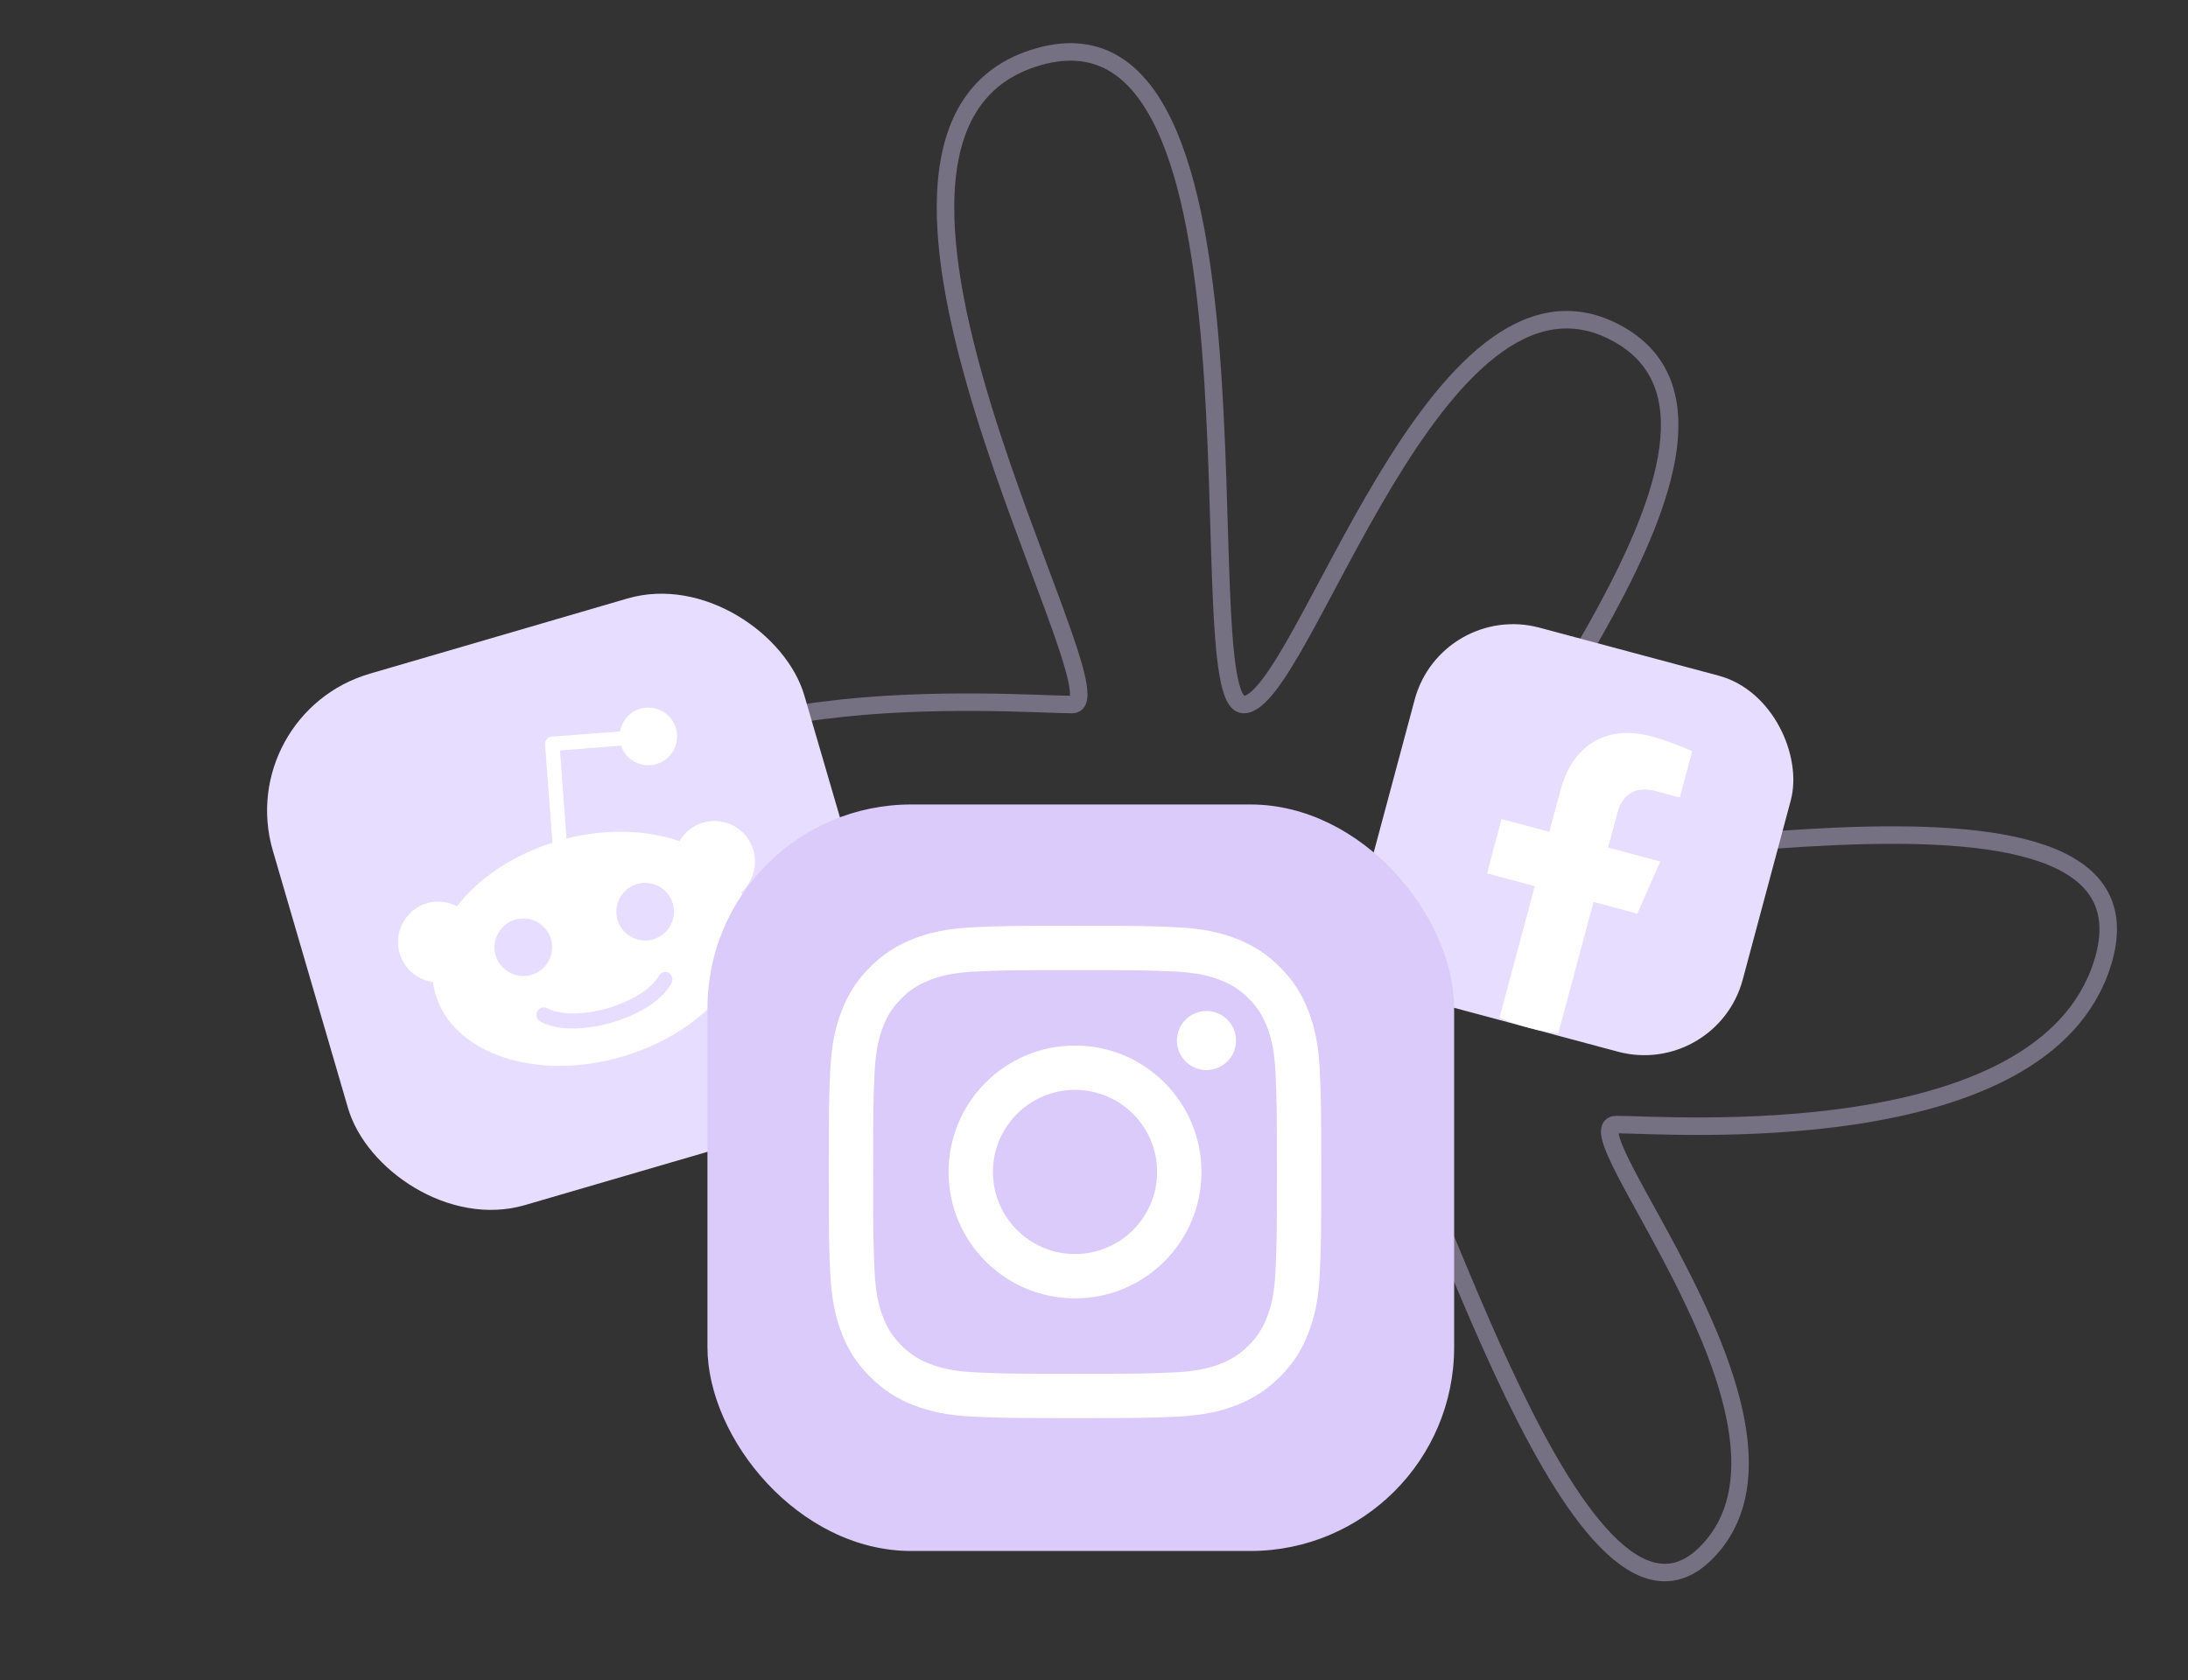 <svg width="125" height="96" viewBox="0 0 125 96" fill="none" xmlns="http://www.w3.org/2000/svg">
<rect x="0" y="0" width="125" height="96" fill="#333333" stroke="none"/>
<path d="M71.052 40.26C67.67 40.26 73.437 -1.364 59.017 3.336C45.308 7.805 64.478 40.26 61.257 40.26C58.035 40.26 35.521 38.391 34.022 48.568C32.348 59.934 61.842 53.572 62.721 55.03C63.599 56.488 51.14 73.749 59.017 79.03C67.178 84.501 77.599 64.261 79.384 64.261C81.17 64.261 90.399 97.419 97.9 88.261C103.996 80.819 89.464 64.261 92.345 64.261C95.226 64.261 116.722 65.943 120.118 55.03C124.269 41.693 87.173 51.217 84.939 48.568C82.705 45.92 102.82 24.661 92.345 19.029C82.003 13.468 74.434 40.26 71.052 40.26Z" stroke="#DACBFB" stroke-opacity="0.4" stroke-linecap="round"/>
<rect x="13.302" y="40.781" width="31.633" height="31.633" rx="8.151" transform="rotate(-16.275 13.302 40.781)" fill="#E7DDFE"/>
<path d="M43.039 48.577C42.681 47.351 41.396 46.647 40.171 47.005C39.567 47.181 39.102 47.568 38.825 48.072C37 47.43 34.697 47.331 32.362 47.916L31.991 42.88L35.478 42.613C35.757 43.437 36.647 43.91 37.499 43.661C38.369 43.407 38.872 42.489 38.618 41.619C38.364 40.749 37.446 40.246 36.576 40.5C35.955 40.682 35.526 41.192 35.432 41.798L31.529 42.09C31.417 42.103 31.315 42.152 31.242 42.231C31.169 42.31 31.142 42.414 31.137 42.531L31.563 48.15C29.222 48.91 27.311 50.22 26.111 51.784C25.611 51.525 24.988 51.438 24.402 51.609C23.177 51.966 22.473 53.251 22.831 54.476C23.095 55.382 23.851 55.99 24.736 56.117C24.762 56.34 24.812 56.577 24.879 56.807C25.875 60.217 30.638 61.813 35.539 60.382C40.44 58.951 43.597 55.043 42.601 51.633C42.534 51.403 42.454 51.195 42.356 50.992C42.981 50.424 43.303 49.482 43.039 48.577ZM28.317 54.59C28.063 53.719 28.566 52.802 29.436 52.548C30.306 52.294 31.224 52.797 31.478 53.667C31.732 54.537 31.229 55.455 30.359 55.709C29.489 55.963 28.571 55.46 28.317 54.59ZM38.361 56.186C37.594 57.585 35.555 58.258 34.951 58.434C34.348 58.61 32.244 59.128 30.867 58.374C30.661 58.261 30.583 57.994 30.696 57.788C30.81 57.581 31.076 57.504 31.282 57.617C32.154 58.094 33.683 57.918 34.731 57.612C35.778 57.306 37.144 56.638 37.64 55.761C37.753 55.554 38.019 55.477 38.226 55.59C38.402 55.731 38.474 55.98 38.361 56.186ZM37.32 53.676C36.45 53.93 35.532 53.427 35.278 52.557C35.024 51.687 35.527 50.77 36.397 50.516C37.267 50.261 38.185 50.764 38.439 51.635C38.693 52.505 38.19 53.422 37.32 53.676Z" fill="white"/>
<rect x="82.326" y="34.36" width="22.244" height="22.244" rx="5.822" transform="rotate(15 82.326 34.36)" fill="#E7DDFE"/>
<path d="M93.541 52.208L94.85 49.231L91.87 48.432L92.41 46.418C92.637 45.568 93.275 44.851 94.609 45.208L95.965 45.571L96.673 42.928C96.673 42.928 95.5 42.388 94.325 42.073C91.87 41.416 89.868 42.474 89.147 45.166L88.513 47.533L85.785 46.802L84.953 49.907L87.681 50.638L85.669 58.146C86.194 58.379 86.742 58.573 87.313 58.726C87.883 58.879 88.455 58.985 89.026 59.045L91.038 51.538L93.541 52.208Z" fill="white"/>
<rect x="40.417" y="45.97" width="42.658" height="42.658" rx="11.644" fill="#DACBFB"/>
<path d="M56.727 66.969C56.727 64.379 58.826 62.279 61.416 62.279C64.006 62.279 66.106 64.379 66.106 66.969C66.106 69.559 64.006 71.659 61.416 71.659C58.826 71.659 56.727 69.559 56.727 66.969ZM54.192 66.969C54.192 70.959 57.426 74.193 61.416 74.193C65.406 74.193 68.64 70.959 68.64 66.969C68.64 62.979 65.406 59.745 61.416 59.745C57.426 59.745 54.192 62.979 54.192 66.969M67.237 59.459C67.237 59.793 67.336 60.119 67.522 60.397C67.707 60.675 67.971 60.891 68.279 61.019C68.588 61.147 68.927 61.18 69.254 61.115C69.582 61.05 69.883 60.89 70.119 60.654C70.355 60.418 70.516 60.117 70.581 59.789C70.647 59.462 70.613 59.123 70.486 58.814C70.358 58.505 70.142 58.242 69.864 58.056C69.587 57.87 69.26 57.771 68.926 57.771H68.926C68.478 57.772 68.049 57.949 67.732 58.266C67.416 58.582 67.238 59.011 67.237 59.459ZM55.732 78.42C54.361 78.358 53.615 78.129 53.12 77.936C52.463 77.681 51.994 77.376 51.502 76.884C51.009 76.392 50.704 75.924 50.449 75.267C50.256 74.772 50.028 74.026 49.965 72.654C49.897 71.172 49.883 70.726 49.883 66.969C49.883 63.212 49.898 62.768 49.965 61.284C50.028 59.912 50.258 59.168 50.449 58.672C50.705 58.015 51.01 57.546 51.502 57.053C51.994 56.561 52.462 56.256 53.12 56.001C53.615 55.808 54.361 55.58 55.732 55.517C57.215 55.449 57.661 55.435 61.416 55.435C65.171 55.435 65.617 55.45 67.101 55.517C68.473 55.58 69.217 55.81 69.713 56.001C70.37 56.256 70.839 56.562 71.332 57.054C71.824 57.546 72.128 58.015 72.384 58.672C72.577 59.167 72.806 59.913 72.868 61.284C72.936 62.768 72.95 63.213 72.95 66.969C72.95 70.726 72.936 71.171 72.868 72.655C72.805 74.026 72.576 74.772 72.384 75.267C72.128 75.924 71.824 76.393 71.332 76.884C70.84 77.376 70.37 77.681 69.713 77.936C69.218 78.13 68.473 78.358 67.101 78.421C65.618 78.489 65.173 78.502 61.416 78.502C57.659 78.502 57.215 78.489 55.732 78.421M55.616 52.986C54.118 53.054 53.095 53.292 52.201 53.639C51.276 53.999 50.492 54.48 49.709 55.262C48.926 56.044 48.445 56.828 48.086 57.754C47.739 58.649 47.501 59.671 47.433 61.169C47.364 62.669 47.348 63.149 47.348 66.969C47.348 70.79 47.364 71.269 47.433 72.769C47.501 74.267 47.739 75.29 48.086 76.184C48.445 77.109 48.926 77.894 49.709 78.676C50.492 79.457 51.275 79.938 52.201 80.299C53.096 80.646 54.118 80.884 55.616 80.952C57.117 81.02 57.595 81.037 61.416 81.037C65.236 81.037 65.716 81.021 67.216 80.952C68.713 80.884 69.736 80.646 70.63 80.299C71.555 79.938 72.34 79.458 73.123 78.676C73.906 77.894 74.385 77.109 74.745 76.184C75.093 75.29 75.332 74.267 75.399 72.769C75.467 71.268 75.483 70.79 75.483 66.969C75.483 63.149 75.467 62.669 75.399 61.169C75.331 59.671 75.093 58.648 74.745 57.754C74.385 56.829 73.904 56.045 73.123 55.262C72.341 54.479 71.555 53.999 70.632 53.639C69.736 53.292 68.713 53.053 67.217 52.986C65.717 52.917 65.237 52.901 61.417 52.901C57.598 52.901 57.117 52.917 55.616 52.986" fill="white"/>
</svg>
